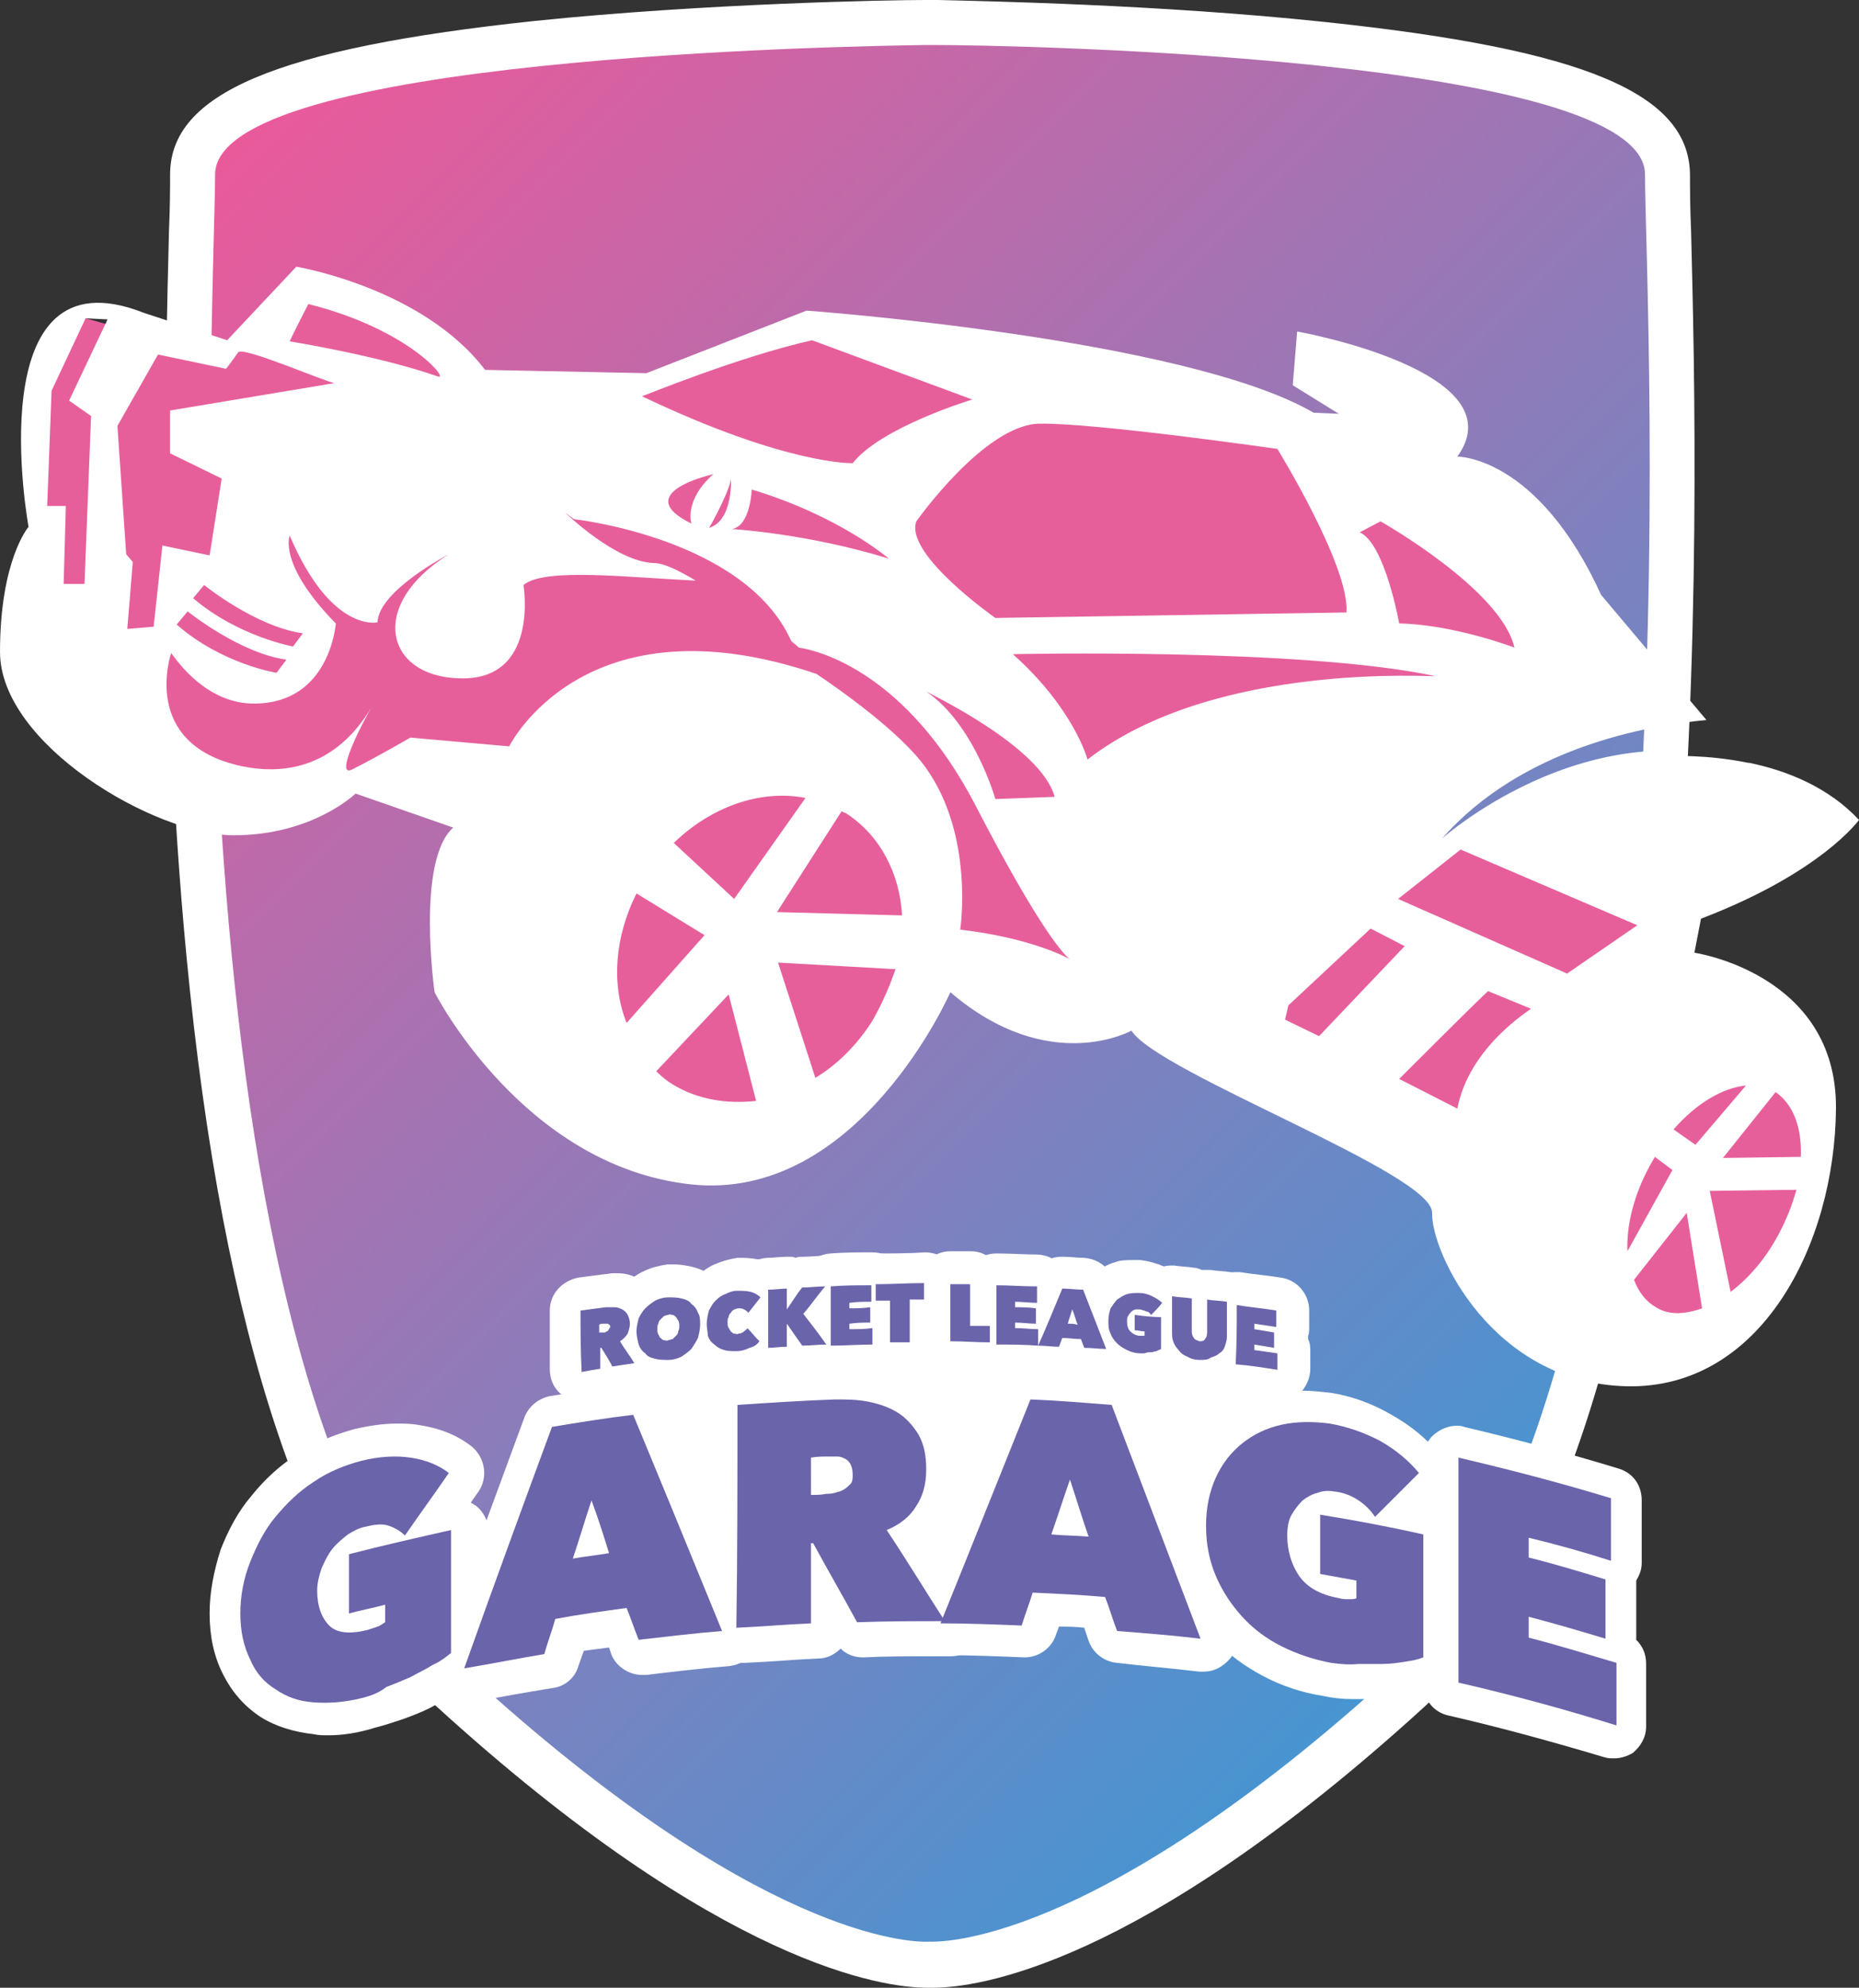 <svg enable-background="new 0 0 169.4 181.1" viewBox="0 0 169.4 181.1" xmlns="http://www.w3.org/2000/svg" xmlns:xlink="http://www.w3.org/1999/xlink"><rect x="0" y="0" width="169.4" height="181.1" fill="#333333" stroke="none"/><linearGradient id="a" gradientUnits="userSpaceOnUse" x1="23.37" x2="146.046" y1="10.735" y2="133.41"><stop offset="0" stop-color="#ea5a9b"/><stop offset="1" stop-color="#4795d1"/></linearGradient><path d="m85 181.1c-.2 0-.3 0-.4 0h-.1c-3.9 0-18.7-1.9-44.8-25.7-11.7-10.7-19.4-33.7-22.7-68.2-2.6-27.1-1.9-54.5-1.6-66.2.1-2.3.1-4.1.1-5.1 0-7.4 9.7-11.5 33.3-14 15.6-1.6 32.3-1.9 35.5-1.9h.8.4c3.9.1 20.1.4 35.2 2 23.7 2.5 33.3 6.5 33.3 14 0 1 0 2.8.1 5.1.3 11.7 1 39-1.6 66.2-3.3 34.5-11 57.4-22.7 68.2-26.1 23.8-40.9 25.6-44.8 25.6z" fill="#fff"/><path d="m149.9 15.9c0-10.7-57.5-11.8-64.8-11.8s-.3 0-.7 0c-7.3.1-64.8 1.1-64.8 11.8 0 11.4-5.5 110.5 22.9 136.4 26.5 24.3 40.5 24.7 42.2 24.6.5 0 14.6.8 42.4-24.6 28.3-25.9 22.8-124.9 22.8-136.4z" fill="url(#a)"/><path d="m49.9 139.3 7.2-17.2 43.8.1 13.2 2.5 9.2 16-57.4.7z" fill="#fff"/><path d="m7.8 29 5.7 1.6 7.2.5 6.9-5.1 13.7 6.3 3.8 6.4 16-4.7 12.9-3 13.8 1.5 33.1 8.1 20.5 18-14.1 17.1 9.8 1.3 16.1 1.5-2.9 7.6 10.8 11.3 3.7 3.2-.6 11.9-9 10.9-11.8-6-.6-25.3-8.9 10.9-19.2-8.1-19.1-5-11.4-2.1-6.7 11.1-16.3 6.1-15-18.8-3.4-17.3-7.9 1.7-7.8 2.1-16.4-5-8.2-14.4.6-10.4 1.3-11.2z" fill="#e65f9b"/><g fill="#fff"><path d="m169.4 74.7c-2.8-3-6.6-4.5-10-5.2h-.1c-3.9-.8-7.1-.6-7.1-.6l.5-.5c-11.9-.4-21.3 8-21.3 8 7.3-8.3 18.7-10.3 24.1-10.8l-9.6-11.4c-5.8-12.7-13.1-12.6-13.1-12.6 5.6-7.8-14.6-11.4-14.6-11.4l-.4 4.9 4.2 2.6-2.3-.1c-11.7-6.8-46.2-9.3-46.2-9.3l-14.6 5.7-14.7-.3c-5.7-7.5-17.2-9.4-17.2-9.4l-6.3 6.7-7.6-2.5c-15.2-6-10.5 19.5-10.5 19.5s-2.6 3-2.6 11.4 14.1 16.7 21.3 16.7 11.1-3.8 11.1-3.8l8.9 3.1c-3.4 3-1.7 15-1.7 15s8 15.8 23.3 17.5 23.7-17.5 23.7-17.5c9 7.7 16.5 3.5 16.5 3.5 2.5 3.9 27.5 13 27.4 16.6s5.5 15.5 17.7 15.8c12.3.3 19-13 19.1-25.3s-12.9-14.2-12.9-14.2l.6-3.1c11-4.2 14.4-9 14.4-9zm-43.6-27.2s11 6.2 12.2 11.5c0 0-5.5-2.1-10.5-2.2 0 0-1.3-7.3-3.6-8.3zm-9.4-6.6s6.6 10.7 6.3 14.9l-32 .5s-8.3-5.8-7.2-8.8c0 0 6.2-8.8 11.2-8.9s21.7 2.3 21.7 2.3zm-20.3 31.7-5.4.2s-1.9-6.8-6.3-9.8c.1.1 10.5 5 11.7 9.6zm-22.1-41.6 14.6 5.4s-8.3 2.5-10.9 5.8c0 0-6 .2-19.2-6.1.1 0 8.8-3.6 15.5-5.1zm7 19.9c-7.4-2.3-14.3-2.7-14.3-2.7 1.7-.3 1.8-3.6 1.8-3.6 8 2.4 12.5 6.3 12.5 6.3zm-18-3.2c-5.7-2.8 2-4.5 2-4.5-2.7 2.4-2 4.5-2 4.5zm3.6-4.3s.3 4-2 4.7c0 .1 2.2-3.9 2-4.7zm-38.5-15.7c9.2 2.3 12.9 7 11.8 6.6-5.4-1.9-13.5-3.2-13.5-3.2.3-.7 1.7-3.4 1.7-3.4zm-19.8 10.2-.6 15.3h-1.9l.2-7.1h-1.7l.4-10.5 3.1-6.6 2 .1-3.5 7.4zm5.7 19.2-2.4.2.5-6.1-.6-.7-.8-11.7 3.7-6.5 6.2 1.3s.7-.9 1.1-1.5 8.2 2.8 8.8 2.8l-15 2.5v3.9l4.7 2.3-1.1 7-4.3-.9zm3.6-2.6 1-1.2s4.7 3.8 9 4.4l-.9 1.2s-5-.9-9.1-4.4zm8.5 5.6-.9 1.2s-5-.8-9.1-4.4l1-1.2s4.7 3.8 9 4.4zm31.9 21.3 6.2 3.8-7.1 8c-1.4-3.5-1.1-7.8.9-11.8zm3.4-4.6c3.4-3.3 7.9-4.9 12-4.1l-6.5 9.2zm-.1 22c-.5-.3-1-.7-1.5-1.2l6.6-7 2.5 9.7c-2.6.3-5.3-.1-7.6-1.5zm18.2-5.8c-1.4 2.2-3.2 4-5.2 5.2l-3.4-10.5 10.7.6c-.5 1.5-1.2 3.1-2.1 4.7zm-8.7-9.9 5.9-9.2c.1.1.2.1.4.2 3.1 2 4.9 5.5 5.1 9.3zm26.7 4.3c-.5-.3-3.9-2-10-2.7 0 0 1.3-8.5-3.1-14.7-2.3-3.3-8.2-7.4-10-8.6-21.2-7.2-28 6.6-28 6.6l-9-.8s-3.1 1.8-5.3 2.9c-1.8.9 1.3-5 1.8-5.7-.6.8-3.8 7.1-11.9 5.4-9.3-2-6.4-10.3-6.4-10.3.6.8 3.3 4.7 7.7 4.6 6.8-.1 7.3-7.3 7.3-7.3-5.3-5.4-4.2-8-4.2-8 3.8 8.9 8 7.9 8 7.9.1-2.9 6.5-6.2 6.5-6.2-7.4 4.6-5.8 11.1.9 11.3 7.4.3 5.9-8.5 5.9-8.5 1.9-1.6 9.4-.7 15.7-.4-1.5-.9-2.9-1.6-3.8-1.6-3.5-.1-8.1-4.6-8.1-4.6l.8.6s15.6 1.7 19.8 11.1l.7.6c2 .3 9.8 2.4 16 14.2 6.2 12 8.3 13.9 8.7 14.2 0 0 .1.1.1.1s0-.1-.1-.1zm1.6-18.2s-1.2-4.6-6.8-9.6c0 0 26.3-.6 38.5 2 0 .1-20.1-1.4-31.7 7.6zm18 23.7.3-1.3 7.5-7 3.1 1.6-7.8 8.2zm15.7 8.1-5.3-2.7s7.5-7.5 8.1-8l3.9 1.6c0 .1-5.6 3.4-6.7 9.1zm-5.4-19.1 5.7-4.5 16.1 6.9-6.4 4.4zm20.9 32.1c-.1-2.4.6-5.2 2.1-7.9.1-.2.3-.5.4-.7l1.6 1.2zm2.6 5.1c-.9-.5-1.6-1.4-2-2.5l4.8-6.1 1.4 8.7c-1.7.6-3.1.6-4.2-.1zm11.2-6.7c-1.2 2.3-2.8 4.1-4.4 5.3l-1.9-9.2 7.9-.1c-.4 1.4-.9 2.7-1.6 4zm2-7-7.1.1 4.8-6c1.6 1.1 2.4 3.2 2.3 5.9zm-5-6.5-4.6 5.4-2-1.4c2.1-2.4 4.5-3.8 6.6-4z"/><path d="m53.1 127.7c-.7 0-1.4-.3-2-.7-.7-.6-1-1.4-1-2.3v-5.3c0-1.5 1.1-2.7 2.6-3 .8-.1 1.5-.2 2.3-.3.3 0 .6-.1.9-.1h.4c.7 0 1.3.2 1.9.5.7.3 1.2.9 1.7 1.6.4.7.6 1.5.6 2.4 0 .5-.1 1.1-.3 1.6l.2.2c.6.9.7 2 .3 2.9-.4 1-1.3 1.6-2.4 1.7-.7.1-1.3.2-2 .3-.1 0-.3 0-.4 0h-.1c-.2.1-.3.1-.5.1-.6.1-1.1.2-1.7.2-.2.2-.4.2-.5.2z"/><path d="m60.7 126.8c-.5 0-1-.1-1.5-.2-.8-.2-1.5-.6-2.1-1-.6-.5-1.1-1.1-1.4-1.9-.3-.7-.5-1.5-.5-2.4 0-.8.2-1.6.5-2.3s.7-1.3 1.2-1.9c.5-.5 1.1-1 1.8-1.3.6-.3 1.4-.5 2.1-.6h.7c.5 0 1 .1 1.5.2.8.2 1.5.5 2.1 1s1.1 1.1 1.5 1.9c.3.7.5 1.5.5 2.4 0 .8-.2 1.6-.5 2.3s-.7 1.3-1.2 1.9c-.5.5-1.1 1-1.8 1.3s-1.4.5-2.1.6c-.3 0-.5 0-.8 0z"/><path d="m67.2 126.2c-.6 0-1.2-.1-1.7-.2-.8-.2-1.4-.6-2-1.1s-1.1-1.1-1.4-1.8-.5-1.5-.5-2.4c0-.8.2-1.6.5-2.3s.7-1.3 1.2-1.9c.5-.5 1.1-1 1.8-1.3s1.4-.5 2.1-.6h.5c.6 0 1.2.1 1.7.2.8.2 1.5.6 2 1.1 1.2 1 1.4 2.9.4 4.2l-.1.2c1 1.2 1 2.9 0 4.1-.5.5-1.1 1-1.8 1.3s-1.4.5-2.2.6c-.1-.1-.3-.1-.5-.1z"/><path d="m70.1 125.9c-.8 0-1.5-.3-2-.8-.6-.6-1-1.4-1-2.2v-5.3c0-1.6 1.2-2.9 2.8-3 .6 0 1.2-.1 1.8-.1h.2c.2 0 .4 0 .6.1.2-.1.5-.1.7-.1.7 0 1.4-.1 2.1-.1h.1c1.1 0 2.2.6 2.7 1.6s.4 2.3-.3 3.2c-.2.2-.4.5-.5.7.2.3.5.6.7.9.7.9.8 2.1.3 3.1s-1.5 1.7-2.6 1.7c-.7 0-1.4.1-2.2.1-.1 0-.1 0-.2 0-.2 0-.4 0-.6-.1-.2.1-.5.1-.7.1-.6 0-1.1.1-1.7.1-.1 0-.2.1-.2.1z"/><path d="m75.8 125.5c-.8 0-1.5-.3-2.1-.8-.6-.6-.9-1.3-.9-2.2v-5.3c0-1.6 1.3-2.9 2.9-3 1.2-.1 2.5-.1 3.7-.1h.1c.8 0 1.5.3 2.1.9s.9 1.3.9 2.1v1.5c0 .3 0 .6-.1.8v.3c.2.4.2.8.2 1.2v1.5c0 1.6-1.3 3-2.9 3-1.2 0-2.5.1-3.7.1-.1 0-.1 0-.2 0z"/><path d="m81.2 125.4c-.8 0-1.5-.3-2.1-.9s-.9-1.3-.9-2.1v-1.3c-.1-.1-.3-.2-.4-.3-.6-.6-.9-1.3-.9-2.1v-1.5c0-1.6 1.3-3 2.9-3 1.5 0 3 0 4.5-.1.8 0 1.6.3 2.1.9.6.6.9 1.3.9 2.1v1.5c0 1-.5 1.9-1.3 2.5v1.3c0 1.6-1.3 3-3 3-.5 0-1.7 0-1.8 0z"/><path d="m90.1 125.4c-1.2 0-2.4-.1-3.5-.1-1.6 0-3-1.4-3-3v-5.3c0-.8.3-1.6.9-2.1.6-.6 1.3-.9 2.1-.9h1.9c1.6 0 2.9 1.4 2.9 3v1.1c1 .5 1.8 1.5 1.8 2.7v1.5c0 .8-.3 1.6-.9 2.1-.6.7-1.3 1-2.2 1z"/><path d="m94.4 125.6c-1.2-.1-2.5-.1-3.7-.1-1.6 0-2.9-1.4-2.9-3v-5.3c0-.8.3-1.6.9-2.2.6-.5 1.3-.8 2.1-.8h.1c1.2 0 2.5.1 3.7.1 1.6.1 2.9 1.4 2.9 3v1.5c0 .3 0 .6-.1.8v.3c.2.4.2.8.2 1.2v1.5c0 .8-.3 1.6-.9 2.2-.6.5-1.3.8-2.1.8-.1 0-.1 0-.2 0z"/><path d="m100.5 126c-.6 0-1.3-.1-1.9-.1-.4 0-.8-.1-1.1-.3-.3.1-.6.2-.9.2-.1 0-.1 0-.2 0-.6 0-1.2-.1-1.9-.1-1 0-1.9-.6-2.4-1.4s-.6-1.8-.3-2.7l2.1-5.2c.5-1.1 1.6-1.9 2.8-1.9h.2c.6 0 1.3.1 1.9.1 1.2.1 2.2.8 2.6 1.9.7 1.8 1.4 3.6 2.1 5.4.4 1 .2 2-.4 2.9-.6.8-1.5 1.2-2.4 1.2 0 0-.1 0-.2 0z"/><path d="m104.1 126.4c-.2 0-.4 0-.7 0-.8-.1-1.5-.3-2.1-.5-.7-.3-1.3-.7-1.8-1.3-.5-.5-1-1.2-1.3-1.9s-.5-1.5-.5-2.3c0-.9.2-1.7.5-2.4s.8-1.4 1.4-1.9 1.3-.9 2-1.1c.5-.2 1.1-.2 1.7-.2h.6c.8.1 1.5.3 2.2.6.8.3 1.4.8 1.9 1.4.6.7.9 1.7.7 2.5.1.3.1.6.1.9v2.9c0 1.1-.6 2.2-1.7 2.7-.3.1-.6.3-.9.4s-.6.1-.9.2c-.3 0-.6.1-.9.1-.1-.1-.2-.1-.3-.1z"/><path d="m109.6 127c-.3 0-.5 0-.8 0-.7-.1-1.4-.3-2-.6s-1.2-.7-1.7-1.2-.9-1.1-1.1-1.8c-.2-.6-.3-1.2-.3-1.9v-3.2c0-.8.4-1.7 1-2.2s1.3-.8 2-.8h.3c.6.1 1.2.1 1.8.2.2 0 .5.1.7.2h.4.4c.6.1 1.2.1 1.8.2 1.5.2 2.6 1.5 2.6 3v3.2c0 .7-.1 1.4-.4 2-.3.7-.7 1.3-1.3 1.8s-1.2.8-2 1c-.5 0-.9.1-1.4.1z"/><path d="m116.3 127.7c-.1 0-.3 0-.4 0-1.2-.2-2.5-.4-3.7-.5-1.5-.2-2.6-1.5-2.6-3v-5.3c0-.9.4-1.7 1-2.3.5-.5 1.3-.7 2-.7h.4c1.2.2 2.5.3 3.7.5 1.5.2 2.6 1.5 2.6 3v1.5c0 .3 0 .6-.1.8v.3c.2.4.2.8.2 1.2v1.5c0 .9-.4 1.7-1 2.3-.7.5-1.4.7-2.1.7z"/><path d="m29.9 158.1c-.4 0-.9 0-1.3-.1-1.8-.2-3.5-.7-4.9-1.6-1.5-1-2.6-2.3-3.4-3.9s-1.2-3.4-1.2-5.5c0-2 .4-3.9 1-5.8.7-1.8 1.6-3.5 2.8-4.9 1.2-1.5 2.6-2.8 4.2-3.8 1.6-1.1 3.4-1.8 5.2-2.3 1.3-.3 2.6-.5 3.8-.5.6 0 1.3 0 1.9.1 2 .3 3.6.9 5 2 1.2 1 1.5 2.8.6 4.1-.2.3-.5.7-.7 1 .2.1.3.2.5.3.7.6 1.1 1.4 1.1 2.3v11.2c0 .9-.4 1.8-1.1 2.3-.6.5-1.3.9-2 1.4-.7.4-1.5.8-2.2 1.2-.8.4-1.6.7-2.4 1-.9.3-1.8.6-2.6.8-1.6.5-3 .7-4.3.7z"/><path d="m42.5 155.1c-.9 0-1.7-.4-2.3-1-.7-.8-.9-2-.5-3 2.7-7.3 5.4-14.7 8.1-22 .4-1 1.3-1.7 2.3-1.9 2.5-.4 5-.8 7.5-1.1h.4c1.2 0 2.3.7 2.8 1.9 2.7 6.5 5.4 13.1 8.1 19.7.4.9.3 1.9-.2 2.7s-1.3 1.3-2.3 1.4c-2.5.2-5 .5-7.5.8-.1 0-.2 0-.4 0-1.2 0-2.4-.8-2.8-1.9l-.2-.6c-.8.1-1.5.2-2.3.3l-.5 1.4c-.3 1.1-1.3 1.9-2.4 2-2.4.4-4.8.8-7.2 1.3-.2-.1-.4 0-.6 0z"/><path d="m67.5 151.5c-.8 0-1.5-.3-2-.8-.6-.6-1-1.4-1-2.2v-20.5c0-1.6 1.2-2.9 2.8-3 3-.2 6.1-.4 9.1-.5h.7c1 0 2 .1 3 .3 1.4.2 2.7.7 3.8 1.4 1.2.8 2.2 1.8 2.9 3.1s1.1 2.9 1.1 4.7-.5 3.5-1.4 5c-.3.5-.7 1-1.1 1.4 1.2 2 2.5 3.9 3.7 5.9.6.9.6 2.1.1 3.1s-1.5 1.5-2.6 1.5c-.6 0-1.2 0-1.8 0-2 0-4.1 0-6.1.1h-.1c-.8 0-1.5-.3-2-.8-.5.5-1.2.9-2 .9-2.2.1-4.4.3-6.7.4-.3 0-.3 0-.4 0z"/><path d="m109.7 152.3c-.1 0-.2 0-.4 0-2.5-.3-5-.5-7.5-.8-1.2-.1-2.2-.9-2.6-2l-.4-1.2c-.8-.1-1.5-.1-2.3-.1l-.3.8c-.4 1.2-1.6 2-2.8 2h-.1c-2.4-.1-4.8-.2-7.3-.2-1 0-1.9-.5-2.5-1.3s-.7-1.9-.3-2.8c2.7-6.8 5.5-13.6 8.2-20.3.5-1.1 1.6-1.9 2.8-1.9h.1c2.5.1 5 .3 7.5.5 1.2.1 2.2.8 2.6 1.9 2.7 7.1 5.4 14.2 8.1 21.3.4 1 .2 2.1-.4 2.9-.7.8-1.5 1.2-2.4 1.2z"/><path d="m124.5 154.8c-.4 0-.9 0-1.3 0-.9 0-1.8-.1-2.7-.3-1.9-.3-3.7-.9-5.4-1.8s-3.2-2-4.4-3.3c-1.3-1.3-2.3-2.9-3-4.6-.7-1.8-1.1-3.7-1.1-5.7 0-2.1.4-4 1.2-5.6.8-1.7 1.9-3.1 3.2-4.2 1.4-1.1 3-1.9 4.8-2.3.9-.2 1.9-.3 2.9-.3.8 0 1.7.1 2.6.2 1.9.3 3.8 1 5.5 2 1.8 1 3.2 2.2 4.4 3.6 1 1.2.9 2.9-.2 4-.2.2-.4.4-.6.6 1.1.5 1.9 1.5 1.9 2.8v11.2c0 1.2-.8 2.3-1.9 2.8-.7.3-1.4.5-2.2.6s-1.5.2-2.4.3c-.5 0-.9 0-1.3 0z"/><path d="m147.1 160.2c-.3 0-.6 0-.9-.1-4.7-1.4-9.4-2.7-14.2-3.8-1.4-.3-2.3-1.5-2.3-2.9v-20.5c0-.9.4-1.8 1.1-2.3.5-.4 1.2-.7 1.9-.7.2 0 .5 0 .7.1 4.7 1.1 9.5 2.4 14.1 3.8 1.3.4 2.1 1.5 2.1 2.9v5.7c0 .6-.2 1.1-.5 1.6v5.4c.6.6.9 1.3.9 2.2v5.7c0 1-.5 1.8-1.2 2.4-.5.3-1.1.5-1.7.5z"/></g><path d="m52.9 119.4c.8-.1 1.5-.2 2.3-.3h.8c.3 0 .5.1.7.2s.4.3.5.5.2.5.2.8-.1.6-.2.9c-.2.3-.4.5-.7.7.4.7.9 1.3 1.3 2-.7.1-1.4.2-2 .3-.3-.6-.7-1.2-1-1.7 0 0 0 0-.1 0v1.9c-.6.1-1.2.2-1.7.3-.1-2.1-.1-3.8-.1-5.6zm1.7 2h.3.2c.1 0 .1-.1.2-.1s.1-.1.2-.2c0-.1.1-.1.1-.2s0-.2-.1-.2c0 0-.1-.1-.1-.1-.1 0-.1 0-.2 0s-.1 0-.2 0-.3 0-.4.1z" fill="#6a64ab"/><path d="m58 121.3c0-.4.1-.8.2-1.2.2-.4.4-.7.6-.9.3-.3.6-.5.9-.7.4-.2.8-.3 1.2-.3s.8 0 1.2.1.7.2.9.5c.3.2.5.5.6.8.2.3.2.7.2 1.1s-.1.8-.2 1.2c-.2.4-.4.7-.6 1-.3.3-.6.5-.9.7-.4.2-.8.3-1.2.3s-.8 0-1.2-.1-.7-.2-.9-.5c-.3-.2-.5-.5-.6-.8-.1-.4-.2-.8-.2-1.2zm1.9-.2c0 .2 0 .3.1.5.1.1.1.3.2.3.1.1.2.2.3.2s.3.1.4 0c.1 0 .3-.1.4-.1.1-.1.2-.2.3-.3s.2-.2.2-.4c.1-.2.1-.3.1-.5s0-.3-.1-.5c-.1-.1-.1-.2-.2-.3s-.2-.2-.3-.2-.3-.1-.4 0c-.2 0-.3.1-.4.1-.1.1-.2.2-.3.3s-.2.2-.2.4c-.1.1-.1.3-.1.5z" fill="#6a64ab"/><path d="m64.4 120.6c0-.4.1-.8.2-1.2.2-.4.4-.7.6-.9.3-.3.6-.5.9-.6.4-.2.7-.3 1.1-.3s.8 0 1.2.1.7.3.9.5c-.4.5-.7.9-1.1 1.4-.1-.1-.2-.2-.4-.3s-.3-.1-.5-.1-.3.1-.4.1c-.1.1-.2.1-.3.3-.1.1-.2.2-.2.4-.1.1-.1.3-.1.5s0 .3.1.5c.1.1.1.2.2.3s.2.2.3.2.3.1.4 0c.2 0 .4-.1.5-.2s.3-.2.3-.3c.4.4.7.8 1.1 1.2-.2.3-.5.5-.9.6-.4.2-.8.3-1.2.3s-.8 0-1.1-.1c-.4-.1-.7-.3-.9-.5-.3-.2-.5-.5-.6-.8 0-.3-.1-.7-.1-1.1z" fill="#6a64ab"/><path d="m71.7 120.6v2.1c-.6 0-1.2.1-1.7.1 0-1.8 0-3.5 0-5.3.6 0 1.2-.1 1.7-.1v1.9c.5-.7.9-1.4 1.4-2 .7 0 1.4-.1 2.1-.1-.7.8-1.3 1.7-2 2.5.7.9 1.4 1.8 2.1 2.8-.7 0-1.5.1-2.2.1-.5-.7-.9-1.3-1.4-2z" fill="#6a64ab"/><path d="m75.7 117.2c1.2-.1 2.4-.1 3.7-.1v1.5c-.7 0-1.3 0-2 .1v.5c.6 0 1.2 0 1.9-.1v1.4c-.6 0-1.2 0-1.9.1v.5c.7 0 1.4 0 2.1-.1v1.5c-1.3 0-2.5.1-3.8.1 0-1.9 0-3.6 0-5.4z" fill="#6a64ab"/><path d="m82.9 122.3c-.6 0-1.2 0-1.8 0 0-1.3 0-2.5 0-3.8-.4 0-.9 0-1.3 0 0-.5 0-1 0-1.5 1.5 0 2.9-.1 4.4-.1v1.5c-.4 0-.9 0-1.3 0z" fill="#6a64ab"/><path d="m86.6 117h1.8v3.8h1.8v1.5c-1.2 0-2.4-.1-3.6-.1 0-1.6 0-3.4 0-5.2z" fill="#6a64ab"/><path d="m90.8 117.1c1.2 0 2.4.1 3.7.1v1.5c-.7 0-1.3-.1-2-.1v.5c.6 0 1.2 0 1.9.1v1.4c-.6 0-1.2-.1-1.9-.1v.5c.7 0 1.4.1 2.1.1v1.5c-1.3-.1-2.5-.1-3.8-.1 0-1.9 0-3.6 0-5.4z" fill="#6a64ab"/><path d="m96.8 117.4c.6 0 1.3.1 1.9.1.7 1.8 1.4 3.6 2.1 5.4-.7 0-1.3-.1-2-.1-.1-.3-.2-.5-.3-.8-.6 0-1.1-.1-1.7-.1-.1.3-.2.5-.3.8-.6 0-1.3-.1-1.9-.1.8-1.8 1.5-3.5 2.2-5.2zm.9 1.9c-.1.4-.3.9-.4 1.3.3 0 .6 0 .9.1-.2-.5-.3-1-.5-1.4z" fill="#6a64ab"/><path d="m103.9 123.3c-.4 0-.8-.1-1.2-.3s-.7-.4-.9-.6c-.3-.3-.5-.6-.6-.9-.2-.4-.2-.7-.2-1.2 0-.4.1-.8.2-1.1.2-.3.4-.6.6-.8.3-.2.6-.4.9-.5.4-.1.7-.1 1.1-.1s.8.1 1.2.3.7.4.9.6c-.3.4-.7.8-1 1.1-.1-.1-.2-.3-.4-.3-.2-.1-.3-.1-.6-.2-.1 0-.3 0-.4 0s-.3.1-.4.2-.2.2-.3.4c-.1.1-.1.3-.1.5 0 .4.1.7.3.9s.5.4.9.4h.2.2c0-.1 0-.3 0-.4-.3 0-.6-.1-.9-.1 0-.5 0-.9 0-1.4.8.1 1.6.2 2.4.2v2.9c-.1.1-.3.1-.4.2-.2 0-.3.1-.5.1s-.4 0-.6.1c0 0-.2 0-.4 0z" fill="#6a64ab"/><path d="m109.3 123.9c-.4 0-.8-.1-1.1-.3-.3-.1-.6-.3-.8-.6-.2-.2-.4-.5-.5-.8s-.1-.6-.1-.9c0-1.1 0-2.1 0-3.2.6.1 1.2.1 1.8.2v3c0 .3.1.5.2.6.1.2.3.2.5.3.2 0 .4 0 .5-.2.1-.1.2-.3.2-.6 0-1 0-2 0-3 .6.1 1.2.1 1.8.2v3.2c0 .3-.1.6-.2.9s-.3.5-.5.6c-.2.2-.5.3-.8.4-.2.2-.6.2-1 .2z" fill="#6a64ab"/><path d="m112.7 118.9c1.2.2 2.4.3 3.6.5v1.5c-.7-.1-1.3-.2-2-.3v.5c.6.1 1.2.2 1.8.3v1.4c-.6-.1-1.2-.2-1.8-.3v.5c.7.1 1.4.2 2.1.3v1.5c-1.3-.2-2.5-.4-3.8-.5.1-1.9.1-3.6.1-5.4z" fill="#6a64ab"/><path d="m33 154.7c-1.6.4-3.1.5-4.4.4-1.4-.1-2.5-.5-3.5-1.2-1-.6-1.8-1.5-2.3-2.7-.6-1.2-.9-2.6-.9-4.2s.3-3.2.9-4.7 1.3-2.9 2.3-4.1 2.1-2.3 3.5-3.2c1.3-.9 2.8-1.5 4.3-1.9 1.6-.4 3.1-.5 4.5-.3s2.6.7 3.5 1.4c-1.3 1.9-2.7 3.8-4 5.7-.4-.4-.9-.7-1.5-.9s-1.3-.1-2.1.1c-.6.1-1.1.4-1.6.7-.5.4-1 .8-1.4 1.3s-.7 1.1-1 1.8c-.2.6-.4 1.3-.4 2 0 1.4.4 2.5 1.1 3.2s1.9.8 3.5.4c.3-.1.6-.2.9-.3s.5-.3.7-.4c0-.5 0-1 0-1.6-1.1.3-2.2.5-3.3.8 0-1.8 0-3.6 0-5.4 3.1-.8 6.2-1.5 9.3-2.2v11.2c-.5.4-1 .8-1.7 1.1-.6.4-1.3.7-2 1.1-.7.3-1.4.6-2.2.9-.6.5-1.4.8-2.2 1z" fill="#6a64ab"/><path d="m50.3 130c2.4-.4 4.9-.8 7.4-1.1 2.7 6.5 5.4 13.1 8.1 19.7-2.5.2-5 .5-7.6.8-.4-1-.7-1.9-1.1-2.9-2.2.3-4.4.6-6.5 1-.3 1.1-.7 2.1-1 3.2-2.4.4-4.9.9-7.3 1.3 2.6-7.3 5.3-14.7 8-22zm3.6 6.7c-.6 1.8-1.1 3.5-1.7 5.3 1.1-.2 2.2-.3 3.3-.5-.5-1.6-1-3.2-1.6-4.8z" fill="#6a64ab"/><path d="m67.2 128c3-.2 6-.4 8.9-.5 1 0 2 0 3 .2s1.9.5 2.7 1 1.4 1.2 1.9 2c.5.9.7 1.9.7 3.2s-.3 2.4-.9 3.3c-.6 1-1.5 1.7-2.7 2.2 1.8 2.7 3.5 5.5 5.3 8.3-2.7 0-5.3 0-8 .1-1.3-2.4-2.7-4.8-4-7.2-.1 0-.1 0-.2 0v7.3c-2.3.1-4.5.3-6.8.4.1-6.6.1-13.5.1-20.3zm6.7 8.2c.5 0 .9 0 1.4-.1.2 0 .5 0 .8-.1s.5-.1.8-.3c.2-.1.4-.3.6-.5s.2-.5.2-.9-.1-.7-.2-.9-.3-.4-.5-.5-.4-.2-.7-.2-.5 0-.7 0c-.6 0-1.1 0-1.7.1z" fill="#6a64ab"/><path d="m93.9 127.5c2.5.1 4.9.3 7.4.5 2.7 7.1 5.4 14.2 8.1 21.3-2.5-.3-5-.5-7.6-.7-.4-1-.7-2.1-1.1-3.1-2.2-.2-4.4-.3-6.6-.4-.3 1-.7 2-1 3-2.5-.1-4.9-.2-7.4-.2 2.8-6.9 5.5-13.7 8.2-20.4zm3.6 7.3c-.6 1.7-1.1 3.3-1.7 5 1.1.1 2.2.1 3.4.2-.6-1.7-1.1-3.4-1.7-5.2z" fill="#6a64ab"/><path d="m121.3 151.5c-1.6-.3-3.1-.8-4.5-1.5s-2.6-1.6-3.6-2.7-1.8-2.3-2.4-3.7-.9-2.9-.9-4.6c0-1.6.3-3.1.9-4.4s1.4-2.3 2.4-3.1 2.2-1.4 3.6-1.7 2.8-.3 4.4-.1c1.6.3 3.1.8 4.6 1.6 1.4.8 2.6 1.8 3.5 2.9-1.3 1.3-2.7 2.7-4 4-.4-.6-.9-1.1-1.5-1.5s-1.3-.7-2.1-.8c-.6-.1-1.1-.1-1.6.1-.5.1-1 .4-1.4.7-.4.4-.7.8-1 1.3s-.4 1.2-.4 1.9c0 1.4.4 2.7 1.1 3.7s1.9 1.7 3.6 2c.3.1.6.1.9.1s.6 0 .7-.1c0-.5 0-1 0-1.6-1.1-.2-2.2-.4-3.3-.6 0-1.8 0-3.6 0-5.4 3.1.5 6.3 1.1 9.4 1.8v11.2c-.5.2-1 .3-1.7.4-.6.1-1.3.2-2 .2s-1.4 0-2.2 0c-.9.1-1.7 0-2.5-.1z" fill="#6a64ab"/><path d="m132.9 132.8c4.7 1.1 9.3 2.3 13.9 3.7v5.7c-2.5-.8-5-1.5-7.5-2.1v1.8c2.4.6 4.7 1.3 7 2v5.4c-2.3-.7-4.7-1.4-7-2v1.9c2.7.7 5.3 1.5 8 2.3v5.7c-4.8-1.5-9.6-2.8-14.4-3.9 0-6.8 0-13.6 0-20.5z" fill="#6a64ab"/></svg>